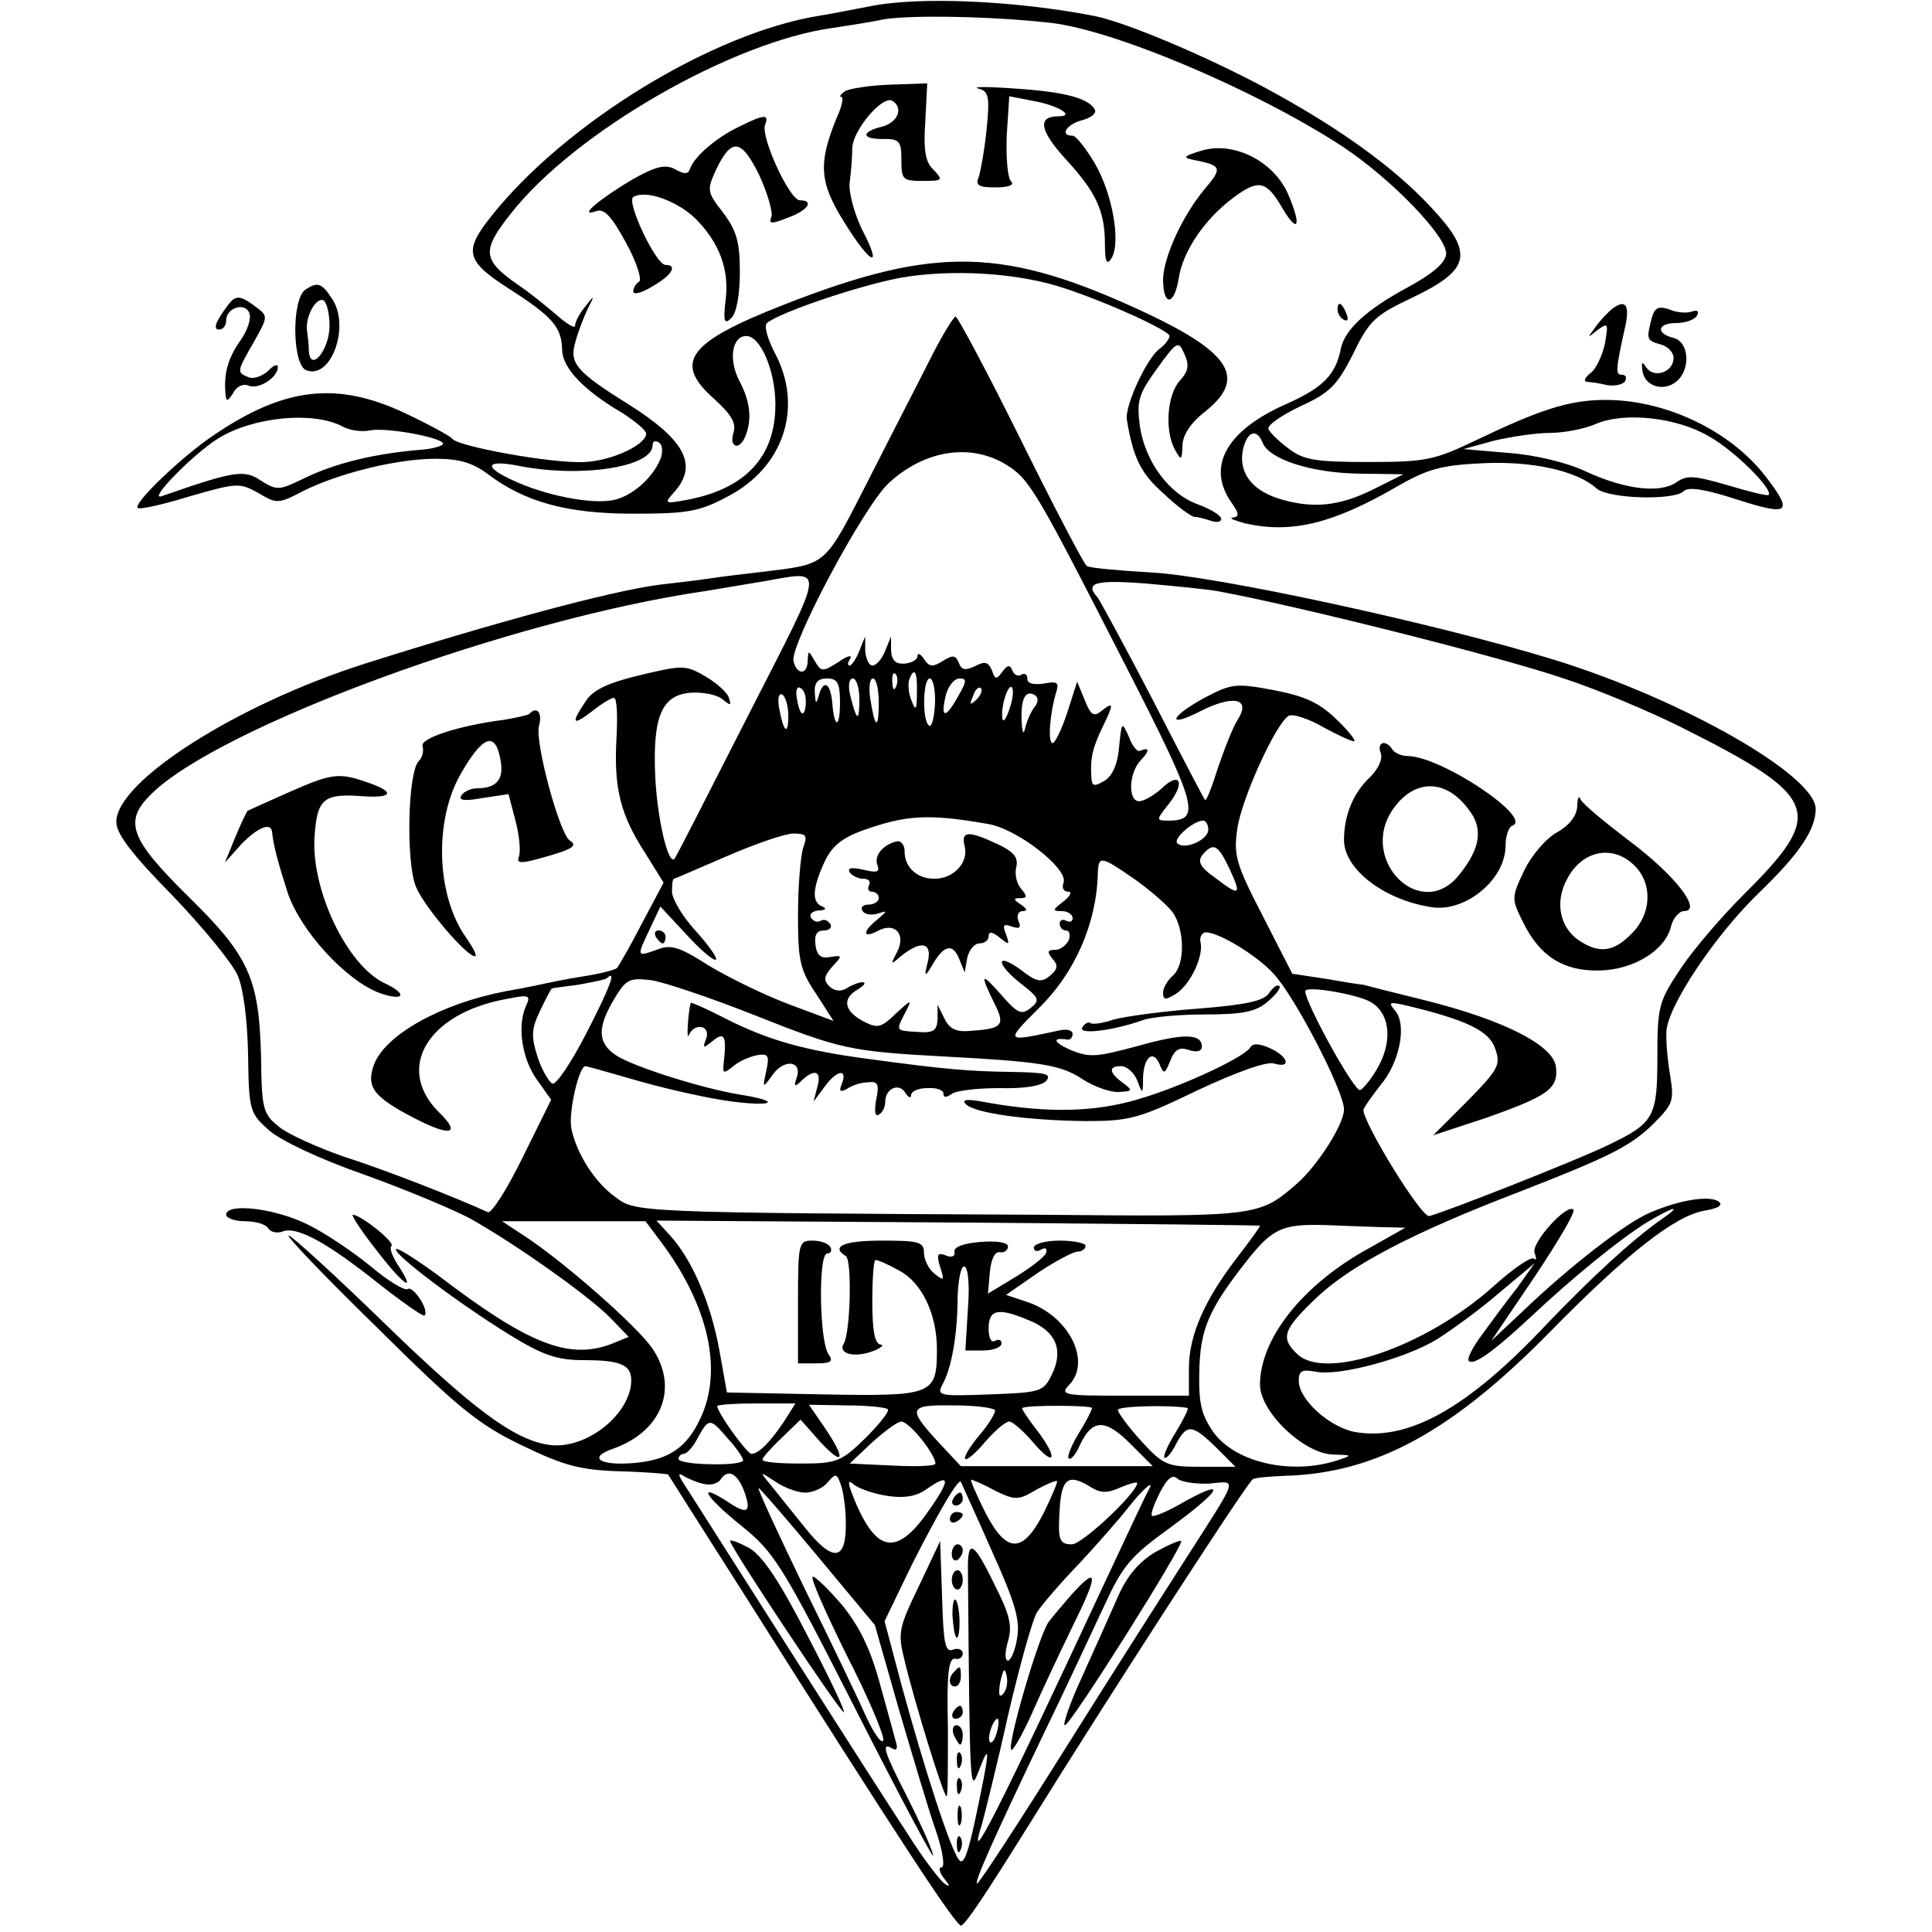 <?xml version="1.0" standalone="no"?>
<!DOCTYPE svg PUBLIC "-//W3C//DTD SVG 20010904//EN"
 "http://www.w3.org/TR/2001/REC-SVG-20010904/DTD/svg10.dtd">
<svg version="1.0" xmlns="http://www.w3.org/2000/svg"
 width="299pt" height="299pt" viewBox="0 0 299 299"
 preserveAspectRatio="xMidYMid meet">
<g transform="translate(0,299) scale(0.1,-0.1)"
fill="#000000" stroke="none">
<path d="M1345 2980 c-22 -4 -56 -11 -75 -14 -166 -26 -395 -166 -510 -311
-43 -54 -39 -69 28 -112 67 -43 81 -59 82 -94 0 -28 33 -63 93 -98 20 -13 37
-27 37 -32 0 -17 -52 -42 -95 -44 -48 -3 -197 24 -205 36 -3 4 -36 22 -74 40
-105 49 -186 40 -296 -35 -49 -33 -124 -105 -117 -112 3 -3 39 5 81 18 73 21
77 21 106 5 28 -17 31 -17 69 3 56 28 146 50 205 50 36 0 57 -6 80 -23 58 -44
123 -62 226 -62 83 0 102 3 145 26 88 45 119 139 74 223 -11 21 -17 42 -12 46
18 16 142 58 206 70 79 14 183 8 254 -16 70 -23 163 -66 163 -74 0 -4 -7 -14
-17 -21 -20 -17 -53 -89 -49 -109 10 -60 22 -83 57 -114 21 -20 43 -36 48 -36
5 0 16 -3 25 -6 9 -3 16 -2 16 3 0 5 -16 15 -35 22 -46 16 -83 67 -91 122 -5
39 -2 49 27 89 31 43 33 43 42 22 8 -17 6 -27 -7 -41 -20 -22 -24 -79 -7 -108
9 -16 10 -16 11 7 0 16 12 35 35 53 64 51 41 90 -90 152 -220 103 -326 106
-563 13 -148 -58 -171 -89 -106 -146 26 -24 34 -37 29 -52 -7 -23 10 -28 19
-4 10 26 7 53 -10 85 -17 33 -11 69 11 69 22 0 45 -54 45 -106 0 -81 -46 -131
-139 -148 -33 -6 -33 -5 -18 12 38 42 18 81 -73 138 -77 48 -89 62 -80 93 4
16 13 39 19 52 12 23 11 23 -3 5 -9 -11 -16 -24 -16 -30 0 -5 -12 2 -28 16
-15 13 -42 35 -60 47 -56 39 -57 53 -11 111 99 126 343 266 499 287 19 3 54 8
77 13 42 7 165 5 256 -5 99 -10 322 -105 455 -192 77 -51 164 -142 160 -167
-2 -14 -23 -31 -60 -51 -63 -34 -97 -65 -103 -95 -8 -40 -27 -60 -86 -86 -92
-41 -122 -97 -83 -152 12 -17 12 -22 2 -23 -7 -1 2 -4 19 -9 71 -16 135 -1
235 57 47 27 68 33 131 36 76 4 147 -11 178 -39 18 -16 120 -19 135 -4 7 7 33
3 82 -13 81 -26 88 -21 45 35 -56 73 -159 121 -254 119 -52 -1 -96 -15 -194
-62 -65 -31 -77 -34 -167 -34 -82 0 -101 3 -124 21 -15 11 -29 25 -31 30 -2 6
20 21 49 35 46 21 57 32 82 81 25 52 34 60 91 87 92 44 97 69 28 142 -57 61
-142 122 -253 182 -91 49 -216 102 -265 112 -122 24 -273 31 -350 15z m-815
-650 c11 -6 30 -9 43 -6 28 5 121 -13 112 -22 -3 -3 -18 -7 -33 -8 -73 -6
-135 -21 -185 -46 -35 -17 -39 -17 -63 -2 -26 18 -42 15 -154 -24 -22 -7 50
66 87 89 54 34 148 43 193 19z m2116 -16 c39 -22 99 -82 91 -90 -1 -2 -30 5
-63 15 -52 15 -63 16 -79 5 -25 -18 -79 -12 -140 16 -29 14 -79 26 -120 29
l-70 6 47 13 c26 6 65 12 86 12 22 0 54 6 72 14 45 19 126 10 176 -20z m-692
-9 c10 -26 76 -47 149 -48 l69 -1 -46 -23 c-54 -27 -96 -31 -149 -14 -42 14
-61 42 -53 77 7 27 21 31 30 9z m-931 -23 c-11 -30 -44 -60 -74 -66 -35 -7
-108 8 -156 31 -46 21 -41 32 10 22 96 -19 207 -2 207 32 0 6 4 8 10 4 5 -3 6
-13 3 -23z"/>
<path d="M1308 2849 c-7 -5 -10 -9 -6 -9 4 0 1 -15 -7 -32 -29 -71 -27 -100
11 -161 42 -68 61 -75 28 -12 -12 25 -21 58 -19 73 2 15 4 39 4 53 1 28 47 82
62 73 18 -11 8 -34 -16 -40 -33 -8 -32 -20 3 -19 24 0 27 -4 27 -32 0 -31 2
-33 33 -33 31 0 32 1 17 17 -13 12 -16 30 -13 75 l3 59 -57 -2 c-31 -1 -63 -6
-70 -10z"/>
<path d="M1514 2853 c16 -4 18 -12 13 -62 -3 -31 -9 -64 -12 -74 -6 -14 -1
-17 26 -17 21 0 29 4 24 9 -6 6 -8 37 -7 71 l4 61 36 -7 c40 -7 67 -24 40 -24
-33 0 -29 -22 11 -66 47 -51 61 -80 61 -132 0 -27 3 -33 10 -22 15 24 2 99
-25 146 -14 24 -30 44 -35 44 -21 0 -9 18 15 24 14 4 23 11 19 17 -10 17 -46
27 -124 32 -41 3 -67 3 -56 0z"/>
<path d="M1144 2794 c-36 -17 -70 -47 -76 -65 -3 -9 -9 -9 -23 -1 -15 8 -29 5
-65 -15 -51 -30 -87 -60 -58 -50 13 5 24 -7 47 -49 16 -29 25 -57 20 -60 -5
-3 -9 -10 -9 -15 0 -6 14 -2 30 8 30 17 39 33 20 33 -15 0 -61 98 -50 105 19
12 68 -6 96 -33 37 -37 53 -79 47 -126 -4 -34 -2 -39 9 -28 8 8 13 36 13 71 0
47 -5 64 -26 92 -25 32 -25 35 -11 66 24 50 39 49 67 -8 13 -28 21 -57 19 -64
-5 -12 0 -12 25 -2 31 11 42 27 19 27 -16 0 -61 98 -54 117 7 17 -2 16 -40 -3z"/>
<path d="M1860 2757 c-27 -8 -30 -11 -15 -14 46 -9 48 -12 19 -46 -34 -41 -63
-104 -64 -139 0 -42 17 -42 24 0 6 43 41 94 86 127 38 28 50 25 74 -16 24 -41
31 -31 11 17 -21 53 -84 86 -135 71z"/>
<path d="M473 2542 c-22 -14 -21 -117 1 -125 39 -15 69 70 39 112 -15 23 -22
25 -40 13z m37 -56 c0 -37 -29 -73 -32 -40 0 11 -2 26 -3 34 -2 22 15 51 26
45 5 -4 9 -21 9 -39z"/>
<path d="M353 2518 c-19 -25 -24 -38 -14 -38 6 0 11 6 11 14 0 20 30 29 36 11
3 -8 -3 -27 -14 -42 -19 -27 -26 -51 -23 -83 1 -12 3 -12 12 2 5 10 16 15 24
11 16 -6 45 13 45 29 0 5 -7 3 -15 -6 -9 -8 -22 -13 -30 -10 -19 8 -19 8 8 55
22 39 22 40 3 54 -24 18 -31 19 -43 3z"/>
<path d="M2070 2511 c0 -6 4 -13 10 -16 6 -3 7 1 4 9 -7 18 -14 21 -14 7z"/>
<path d="M2495 2512 c-5 -4 -17 -16 -25 -27 -14 -19 -14 -19 2 -6 17 12 17 11
12 -20 -4 -19 -14 -40 -22 -46 -9 -7 -12 -13 -6 -14 5 0 19 -2 31 -5 12 -2 25
1 28 6 3 6 1 10 -5 10 -10 0 -10 7 6 78 6 31 -1 39 -21 24z"/>
<path d="M2556 2497 c-8 -32 -8 -34 14 -40 11 -3 20 -12 20 -21 0 -22 -30 -32
-42 -15 -7 11 -8 9 -6 -6 4 -23 33 -32 53 -15 22 19 19 61 -5 67 -28 7 -25 23
4 23 14 0 28 5 32 11 4 7 1 10 -7 7 -8 -3 -24 -2 -35 3 -18 6 -23 3 -28 -14z"/>
<path d="M1444 2443 c-16 -32 -60 -117 -97 -190 -73 -143 -65 -135 -167 -148
-25 -3 -61 -7 -80 -10 -19 -3 -55 -7 -80 -10 -76 -10 -253 -58 -455 -122 -198
-63 -385 -182 -385 -245 0 -18 23 -49 87 -114 47 -49 93 -105 101 -124 9 -21
15 -70 16 -124 1 -85 3 -89 32 -115 18 -16 79 -45 148 -69 64 -23 138 -54 164
-68 71 -40 184 -120 217 -154 l28 -29 -27 -11 c-66 -25 -129 0 -269 107 -33
24 -61 42 -64 40 -6 -7 98 -85 176 -133 52 -32 74 -39 115 -39 63 0 77 -9 72
-42 -10 -51 -75 -97 -127 -89 -54 8 -118 56 -255 189 -75 73 -141 133 -147
135 -7 2 54 -62 136 -142 126 -125 158 -151 225 -183 64 -31 89 -38 151 -40
40 -1 74 -4 75 -5 1 -2 52 -82 113 -178 253 -400 335 -525 341 -520 9 6 36 46
107 160 118 190 321 504 343 530 2 3 25 5 51 6 140 4 258 68 411 224 119 121
191 177 236 186 24 4 32 9 23 15 -15 9 -60 2 -106 -18 -36 -15 -124 -83 -196
-152 l-49 -46 67 99 c36 54 64 101 60 104 -10 10 -66 -52 -60 -67 3 -9 3 -12
-1 -9 -4 4 -32 -15 -63 -43 -105 -94 -261 -147 -304 -104 -26 25 -21 38 33 89
53 49 146 98 310 161 144 56 175 72 210 107 29 29 31 35 25 72 -4 23 -7 54 -6
70 2 39 76 150 145 216 60 58 86 96 86 128 0 52 -207 170 -405 231 -182 56
-524 130 -623 135 -51 3 -96 7 -100 10 -4 2 -50 90 -102 195 -52 105 -98 191
-101 191 -3 0 -19 -26 -35 -57z m113 -172 c37 -23 46 -39 187 -315 110 -215
115 -236 64 -236 -19 0 -19 1 1 26 26 33 17 51 -11 24 -12 -11 -28 -20 -35
-20 -18 0 -16 45 3 64 14 15 13 20 -2 14 -4 -2 -12 8 -17 22 -11 24 -11 23
-15 -15 -2 -27 -10 -45 -22 -53 -17 -10 -20 -9 -21 5 -2 29 2 46 17 77 18 37
18 41 -1 26 -12 -10 -17 -7 -26 16 l-12 29 -15 -47 c-9 -27 -19 -48 -23 -48
-8 0 -4 48 6 80 4 14 1 16 -20 12 -15 -2 -25 0 -25 7 0 7 -4 10 -9 7 -5 -4
-12 0 -14 6 -4 10 -8 9 -16 -2 -9 -12 -11 -12 -16 3 -6 13 -11 14 -26 6 -15
-7 -21 -6 -25 5 -5 12 -9 13 -25 3 -16 -10 -21 -9 -29 3 -5 8 -10 10 -10 5 0
-6 -9 -11 -20 -12 -14 -1 -20 5 -21 20 l0 22 -9 -22 c-5 -13 -14 -23 -20 -23
-5 0 -10 10 -11 23 l0 22 -9 -22 c-5 -13 -12 -23 -15 -23 -4 0 -3 5 1 11 3 6
-5 4 -19 -6 -24 -15 -26 -15 -36 2 -10 17 -10 17 -11 1 0 -23 -17 -23 -22 -1
-5 26 108 238 147 275 55 51 126 63 182 29z m-399 -388 c-61 -120 -112 -220
-114 -222 -10 -11 -27 63 -30 128 -4 92 10 126 56 129 18 1 39 -3 48 -10 13
-11 14 -10 10 2 -2 8 -19 23 -36 33 -31 18 -35 18 -102 2 -50 -12 -73 -23 -84
-41 -23 -34 -20 -38 10 -15 15 12 30 21 34 21 5 0 6 -29 4 -64 -4 -76 6 -117
45 -177 l28 -45 -34 -64 c-18 -35 -36 -66 -38 -68 -3 -3 -26 -9 -52 -13 -27
-4 -59 -11 -73 -14 -14 -3 -35 -7 -47 -9 -100 -19 -186 -67 -204 -113 -12 -33
-3 -48 50 -77 66 -36 88 -34 50 3 -68 68 -17 153 105 175 35 7 38 6 30 -11
-14 -31 -6 -82 17 -114 l22 -31 -44 -89 c-24 -49 -48 -87 -54 -85 -50 23 -163
67 -223 86 -40 14 -85 34 -100 46 -25 20 -27 27 -28 109 -3 122 -19 156 -114
249 -89 88 -99 115 -56 157 105 104 555 270 856 314 25 4 65 11 90 15 99 17
100 32 -22 -207z m727 192 c125 -23 443 -103 538 -136 49 -16 130 -50 180 -75
215 -108 223 -132 95 -259 -33 -33 -77 -84 -97 -114 -34 -51 -36 -59 -36 -136
0 -95 -5 -103 -78 -138 -50 -24 -248 -102 -275 -109 -12 -3 -101 142 -102 164
0 3 12 20 26 38 30 35 42 94 23 116 -11 13 -9 14 17 8 92 -22 129 -39 138 -67
9 -25 5 -32 -43 -81 l-53 -53 82 27 c96 34 112 45 108 79 -4 33 -79 72 -203
103 -49 12 -92 23 -95 24 -3 0 -29 4 -57 9 l-53 8 -46 90 c-42 81 -45 94 -39
135 7 47 59 161 79 174 6 4 31 -4 55 -18 24 -13 46 -23 47 -21 2 2 -11 18 -29
35 -26 25 -49 35 -96 44 -59 11 -65 10 -107 -12 -55 -30 -59 -48 -5 -20 50 25
77 19 57 -13 -8 -12 -21 -46 -31 -75 -9 -29 -18 -52 -20 -50 -2 2 -38 71 -80
153 -43 83 -82 154 -86 160 -21 23 -5 28 74 22 45 -4 96 -9 112 -12z m-498
-147 c-3 -8 -6 -5 -6 6 -1 11 2 17 5 13 3 -3 4 -12 1 -19z m32 -10 c0 -27 -2
-29 -8 -13 -5 11 -6 26 -4 33 8 21 13 13 12 -20z m-119 -15 c0 -41 -9 -41 -12
0 -3 31 -14 36 -21 10 -4 -14 -5 -12 -6 5 -1 16 5 22 19 22 16 0 20 -7 20 -37z
m30 5 c0 -36 -4 -35 -14 5 -4 16 -2 27 4 27 5 0 10 -14 10 -32z m30 -5 c0 -43
-6 -41 -13 5 -3 17 -1 32 4 32 5 0 9 -16 9 -37z m87 -2 c-1 -21 -5 -37 -9 -34
-11 6 -10 73 1 73 5 0 9 -18 8 -39z m35 10 c-19 -34 -27 -33 -18 4 4 14 13 25
21 25 12 0 11 -5 -3 -29z m-235 -11 c-2 -23 -10 -17 -14 11 -2 11 1 18 6 14 6
-3 9 -14 8 -25z m264 7 c-10 -9 -11 -8 -5 6 3 10 9 15 12 12 3 -3 0 -11 -7
-18z m50 -18 c-6 -16 -10 -18 -10 -7 -1 22 12 55 16 42 2 -6 -1 -22 -6 -35z
m-341 -6 c0 -32 -7 -27 -14 10 -3 16 -1 25 5 22 5 -4 9 -18 9 -32z m382 14
c-6 -7 -12 -21 -15 -32 -3 -14 -5 -10 -6 11 -1 33 6 47 21 38 5 -4 5 -10 0
-17z m-74 -182 c46 -7 126 -70 118 -91 -3 -8 0 -14 7 -14 7 0 3 -7 -7 -15 -17
-13 -18 -15 -3 -15 9 0 17 -5 17 -11 0 -5 -4 -7 -10 -4 -5 3 -10 1 -10 -4 0
-6 4 -11 10 -11 5 0 7 -7 4 -15 -4 -8 -13 -15 -21 -15 -12 0 -13 -3 -4 -14 9
-10 8 -16 -4 -26 -13 -11 -21 -10 -45 9 -40 29 -39 9 1 -22 27 -21 29 -25 14
-37 -14 -11 -20 -9 -46 21 -31 35 -33 33 -10 -14 17 -33 12 -39 -33 -42 -26
-3 -36 2 -44 18 l-11 22 0 -22 c-1 -18 -6 -22 -31 -20 -34 2 -34 1 -19 30 11
21 10 21 -15 -2 -23 -22 -28 -23 -51 -11 -29 16 -32 35 -7 49 9 6 13 10 7 11
-5 0 -16 -4 -24 -9 -9 -6 -19 -5 -27 2 -10 10 -9 16 4 31 16 17 16 18 -3 15
-14 -3 -21 2 -23 19 -2 15 2 22 13 22 9 0 13 5 10 10 -4 6 -10 8 -15 5 -5 -3
-11 -1 -15 5 -3 5 2 10 12 11 10 0 13 3 6 6 -17 6 -16 28 3 69 11 24 27 37 57
48 69 25 103 27 195 11z m342 -9 c0 -16 -37 -32 -48 -21 -7 7 25 35 40 35 4 0
8 -6 8 -14z m-627 -28 c-4 -13 -8 -59 -8 -104 0 -71 3 -85 28 -122 l27 -42
-67 25 c-38 14 -93 41 -125 60 -47 30 -60 34 -82 25 -31 -11 -31 -11 -10 33
l16 34 41 -44 c22 -24 42 -41 45 -38 3 2 -12 23 -32 45 -20 22 -36 49 -36 60
0 11 1 20 3 20 1 0 38 16 82 35 44 19 90 35 103 35 20 0 22 -3 15 -22z m660
-33 c19 -41 16 -43 -23 -13 -23 16 -27 25 -19 35 17 20 24 16 42 -22z m-148
-15 c24 -17 51 -40 60 -52 19 -28 19 -82 0 -98 -8 -7 -15 -19 -15 -26 0 -12 4
-12 20 -2 22 14 43 58 38 80 -2 7 2 14 7 15 18 2 80 -35 106 -64 33 -35 109
-182 109 -210 0 -23 -41 -87 -73 -115 -59 -51 -59 -51 -396 -48 -626 3 -628 4
-658 27 -33 23 -62 70 -69 108 -4 25 12 95 22 95 2 0 41 -11 86 -24 46 -13
110 -27 143 -31 65 -8 73 1 10 11 -56 9 -165 43 -192 61 -28 19 -29 42 -3 86
19 32 24 34 58 30 20 -3 91 -27 157 -53 136 -54 150 -57 295 -65 151 -8 182
-13 215 -35 17 -11 41 -20 55 -20 23 1 24 2 8 14 -22 16 -23 26 -3 26 9 0 20
-10 25 -22 8 -22 9 -22 9 4 1 32 16 45 26 20 6 -15 8 -14 16 6 7 18 14 22 29
17 12 -4 20 -2 20 5 0 21 -29 21 -100 1 -63 -17 -74 -18 -103 -6 -27 12 -30
20 -4 16 4 0 7 4 7 9 0 6 -10 8 -22 5 -83 -18 -83 -18 -30 35 55 54 89 130 91
208 1 28 4 28 56 -8z m-847 -238 c-23 -45 -47 -81 -53 -79 -5 2 -16 20 -23 41
-10 32 -10 43 4 72 9 19 17 34 18 34 0 1 19 3 41 6 22 4 42 8 44 10 16 15 5
-14 -31 -84z m1212 48 c30 -16 36 -58 14 -99 -10 -19 -24 -36 -29 -38 -9 -3
-85 135 -85 153 0 9 77 -4 100 -16z m450 -338 c-44 -31 -105 -87 -176 -161
-123 -131 -215 -182 -298 -167 -39 8 -86 50 -86 79 0 16 5 18 27 14 36 -7 140
21 188 51 22 14 65 45 95 71 l55 46 -27 -38 c-16 -20 -40 -53 -54 -72 -15 -20
-24 -38 -21 -41 7 -8 37 13 95 67 67 63 141 123 182 148 42 25 55 27 20 3z
m-1547 -34 c74 -99 96 -199 61 -273 -21 -45 -48 -64 -101 -69 -54 -5 -75 8
-34 22 76 27 102 95 60 156 -24 34 -128 126 -191 169 l-41 27 111 0 111 0 24
-32z m927 25 c0 -2 -16 -24 -36 -50 -50 -65 -74 -120 -74 -170 l0 -43 -101 0
c-91 0 -99 1 -85 16 36 36 1 107 -64 129 l-33 11 49 34 c27 18 55 33 62 33 6
0 12 4 12 9 0 4 -18 8 -40 8 -22 0 -40 -5 -40 -11 0 -5 5 -7 11 -3 7 4 10 2 8
-5 -2 -6 -24 -23 -47 -37 l-43 -26 3 34 c2 20 8 32 16 30 6 -1 12 3 12 9 0 6
-17 9 -42 7 -27 -2 -42 -8 -41 -15 2 -7 -4 -10 -13 -6 -13 5 -15 2 -9 -18 7
-21 6 -22 -9 -10 -9 7 -16 22 -16 32 0 17 -8 19 -65 19 -59 0 -80 -9 -56 -24
10 -6 7 -118 -3 -135 -10 -16 16 -23 45 -12 13 5 18 10 12 10 -9 1 -13 21 -13
66 0 36 2 65 5 65 4 0 20 -7 36 -16 35 -18 59 -67 59 -122 0 -71 -6 -73 -175
-70 l-150 3 -12 67 c-13 71 -42 139 -76 176 l-21 23 467 -3 c257 -2 467 -4
467 -5z m183 -2 l42 -1 -55 -31 c-103 -56 -170 -140 -170 -212 0 -42 68 -107
113 -108 30 -1 31 -1 7 -9 -71 -23 -156 -4 -191 42 -19 27 -24 44 -23 93 1 67
14 98 73 173 41 52 56 58 124 56 20 -1 56 -2 80 -3z m-635 -126 l-4 -65 28 0
c15 0 28 5 28 11 0 5 -4 7 -10 4 -6 -4 -10 5 -10 19 0 30 15 33 64 12 41 -17
52 -46 34 -83 -13 -27 -17 -28 -96 -31 -79 -3 -83 -2 -73 16 14 26 23 78 23
135 1 26 5 47 10 47 6 0 9 -26 6 -65z m-284 -174 c-22 -33 -40 -51 -51 -51 -7
0 -53 64 -53 74 0 2 27 4 60 4 l61 0 -17 -27z m160 18 c3 -3 -13 -23 -35 -45
-37 -36 -44 -39 -100 -39 -32 0 -59 2 -59 6 0 3 13 18 29 33 l30 29 30 -34
c37 -40 41 -28 7 22 l-24 35 58 -1 c32 0 61 -3 64 -6z m166 -2 c0 -5 -11 -23
-25 -39 -14 -17 -24 -33 -21 -36 3 -2 17 10 31 27 15 17 31 31 37 31 5 0 21
-14 35 -30 35 -42 42 -29 9 15 -15 19 -26 36 -24 36 10 5 108 4 108 0 0 -3 -9
-21 -21 -40 -11 -18 -18 -36 -15 -38 3 -3 11 6 17 20 19 41 39 42 78 3 l35
-35 -149 0 -148 0 -29 31 c-55 59 -54 64 18 63 35 0 64 -4 64 -8z m298 4 c2
-1 -6 -17 -18 -37 -12 -19 -20 -37 -18 -40 3 -2 11 7 18 21 17 32 25 31 62 -5
l30 -30 -55 0 c-51 0 -57 3 -91 40 -20 22 -36 44 -36 48 0 6 82 8 108 3z
m-711 -48 c13 -14 23 -29 23 -33 0 -4 -22 -7 -50 -6 -27 0 -50 4 -50 8 0 4 4
8 8 8 5 0 15 11 22 25 17 31 19 31 47 -2z m302 -4 c13 -17 21 -33 18 -35 -3
-3 -33 -4 -68 -2 l-64 3 35 33 c19 17 39 32 45 32 6 0 21 -14 34 -31z m-337
-66 c9 -2 20 2 23 7 11 17 25 11 36 -16 13 -35 6 -39 -25 -18 -48 31 -36 9 21
-37 52 -42 63 -60 180 -290 68 -134 121 -233 117 -220 -3 14 -22 54 -40 90
-36 70 -41 86 -23 75 7 -4 9 0 5 12 -3 11 -14 52 -25 91 -14 51 -31 86 -57
118 -21 25 -42 45 -46 45 -5 0 19 -54 52 -121 34 -66 59 -126 57 -132 -2 -7
-13 8 -25 33 -11 25 -54 115 -96 200 -41 85 -74 156 -72 157 1 1 42 -46 91
-105 l89 -107 37 -130 c21 -71 46 -156 57 -187 11 -32 15 -58 9 -58 -5 0 -3
-8 4 -17 9 -11 10 -14 2 -9 -7 4 -34 39 -59 79 -45 68 -330 516 -349 546 -6
11 -5 12 6 5 8 -4 22 -10 31 -11z m154 -13 c12 0 28 7 35 16 12 14 14 14 20
-3 4 -10 8 -37 8 -59 1 -61 -20 -63 -65 -6 -21 26 -45 56 -53 66 -16 19 -15
19 9 3 13 -9 34 -17 46 -17z m626 14 c43 4 46 13 -34 -112 -29 -45 -114 -178
-188 -296 -74 -118 -136 -213 -138 -211 -4 3 26 70 100 225 36 74 79 167 97
205 28 61 40 76 101 120 79 58 92 79 23 41 -25 -15 -48 -24 -50 -22 -3 2 3 18
12 36 12 23 20 29 28 21 7 -5 29 -8 49 -7z m-499 -19 c25 -4 44 -1 59 9 38 27
40 18 8 -28 -50 -74 -82 -71 -116 9 -13 31 -13 37 -2 27 8 -6 31 -14 51 -17z
m161 -83 c38 -84 45 -110 40 -138 -3 -19 -10 -34 -14 -34 -5 0 -5 13 0 30 7
24 3 41 -22 90 -32 66 -41 69 -40 18 3 -344 3 -344 17 -308 18 47 17 31 -4
-68 -13 -62 -20 -80 -27 -70 -13 16 -53 139 -89 271 l-26 98 42 87 c39 77 71
133 76 129 0 -1 22 -48 47 -105z m6 91 c31 -15 36 -15 63 1 16 9 31 15 33 14
1 -2 -8 -23 -20 -48 -33 -65 -58 -65 -91 -1 -14 28 -24 51 -22 51 2 0 19 -7
37 -17z m149 5 c15 -9 25 -9 45 0 14 6 26 9 26 7 0 -15 -85 -95 -101 -95 -20
0 -22 7 -19 55 3 48 14 55 49 33z m88 -5 c-3 -5 -34 -71 -70 -148 -163 -350
-213 -449 -187 -367 4 15 23 90 40 167 18 77 38 149 45 160 7 11 36 45 65 75
28 30 63 70 77 88 22 28 42 45 30 25z m-225 -315 c-6 -6 -7 0 -4 19 5 21 7 23
10 9 2 -10 0 -22 -6 -28z m-9 -58 c-3 -12 -8 -19 -11 -16 -5 6 5 36 12 36 2 0
2 -9 -1 -20z"/>
<path d="M819 1885 c-3 -2 -21 -6 -39 -9 -71 -9 -131 -29 -126 -41 2 -7 0 -17
-6 -23 -17 -17 -20 -158 -4 -195 13 -31 78 -107 91 -107 4 0 -2 12 -13 28 -47
65 -51 183 -8 256 33 57 52 64 60 23 7 -32 -4 -47 -36 -47 -9 0 -20 -5 -24
-11 -5 -8 5 -9 33 -4 l40 6 11 -42 c6 -23 8 -47 5 -55 -4 -10 3 -11 34 -2 48
13 58 19 45 27 -16 10 -54 151 -48 177 6 21 -3 32 -15 19z"/>
<path d="M445 1763 c-33 -15 -61 -27 -62 -28 -1 -1 -10 -19 -19 -41 l-16 -39
25 28 c25 26 46 35 48 20 2 -21 9 -47 24 -94 20 -60 91 -137 143 -156 37 -13
44 -2 8 15 -59 27 -116 147 -109 230 4 55 14 64 71 60 50 -4 55 6 11 21 -45
16 -56 14 -124 -16z"/>
<path d="M2137 1824 c3 -9 -4 -24 -16 -36 -26 -24 -41 -59 -41 -98 0 -45 62
-93 136 -104 52 -8 114 43 114 95 0 15 5 29 10 31 35 11 -110 108 -162 108 -9
0 -20 5 -23 10 -10 16 -25 12 -18 -6z m136 -87 c23 -29 18 -60 -14 -100 -59
-76 -158 22 -103 101 33 47 82 47 117 -1z"/>
<path d="M2441 1742 c-1 -15 -12 -29 -31 -40 -17 -9 -40 -36 -51 -59 -20 -42
-20 -44 -2 -80 26 -53 62 -76 118 -75 53 1 102 31 111 68 3 13 13 24 20 24 30
0 -15 57 -85 109 -38 29 -72 57 -75 64 -2 7 -5 2 -5 -11z m89 -92 c28 -28 26
-75 -5 -105 -28 -29 -51 -31 -82 -10 -29 20 -37 59 -18 94 23 45 71 55 105 21z"/>
<path d="M1493 1680 c6 -25 -17 -50 -47 -50 -27 0 -46 18 -46 42 0 10 -5 17
-12 16 -21 -5 -36 -22 -30 -37 4 -11 -1 -12 -22 -7 -18 4 -25 3 -21 -4 3 -5
13 -10 21 -10 8 0 12 -4 9 -10 -3 -5 -1 -10 4 -10 6 0 11 -4 11 -10 0 -5 -7
-10 -16 -10 -8 0 -13 -4 -9 -10 3 -5 13 -7 23 -4 16 5 16 5 0 -9 -24 -19 -23
-30 0 -18 27 15 45 -5 30 -33 -10 -19 -10 -20 6 -6 31 25 49 22 42 -8 -6 -24
-5 -25 6 -7 18 32 32 36 42 12 l9 -22 4 23 c3 12 11 22 19 22 8 0 14 5 14 11
0 8 6 7 17 -2 15 -12 16 -12 10 5 -6 14 -4 17 9 12 12 -4 15 -2 10 9 -3 8 0
15 7 15 8 0 6 4 -3 10 -12 8 -12 10 -1 10 11 0 11 3 1 15 -7 8 -10 23 -7 34 3
14 -4 23 -30 35 -45 21 -56 20 -50 -4z"/>
<path d="M1015 1540 c3 -5 8 -10 11 -10 2 0 4 5 4 10 0 6 -5 10 -11 10 -5 0
-7 -4 -4 -10z"/>
<path d="M1964 1453 c-8 -12 -35 -18 -110 -24 -54 -4 -113 -12 -131 -17 -17
-6 -34 -8 -36 -5 -3 2 -8 -1 -12 -7 -7 -12 48 -5 93 11 13 5 56 9 97 9 57 0
78 4 96 19 13 11 22 22 19 25 -3 3 -10 -2 -16 -11z"/>
<path d="M1069 1438 c-4 -14 -7 -60 -3 -50 9 20 34 15 27 -5 -6 -16 -5 -16 10
-4 18 15 22 8 17 -34 -2 -17 0 -17 15 -5 9 8 26 15 37 17 17 3 19 -1 14 -24
-6 -28 -6 -28 10 -6 18 25 46 21 37 -5 -5 -14 -3 -15 8 -4 20 19 31 14 24 -10
l-6 -23 17 23 c19 26 36 29 27 5 -5 -12 -3 -14 8 -8 7 5 22 10 32 10 16 2 18
-3 13 -27 -3 -18 -2 -27 4 -23 6 3 10 12 10 20 0 20 21 30 31 14 5 -8 9 -9 9
-4 0 6 11 11 25 11 14 1 25 -3 25 -8 0 -7 4 -7 13 -1 6 5 39 9 73 9 38 -1 65
3 73 11 9 11 0 13 -51 14 -70 1 -105 4 -223 20 -99 13 -156 29 -223 63 -29 15
-52 25 -53 24z"/>
<path d="M1935 1369 c-11 -17 -118 -66 -187 -84 -66 -17 -138 -17 -233 1 -20
3 -27 2 -20 -5 14 -14 96 -25 185 -26 69 0 83 4 174 48 60 28 107 45 118 41
27 -8 22 11 -7 24 -16 7 -26 8 -30 1z"/>
<path d="M1235 975 l0 -95 29 0 c21 0 26 3 19 13 -15 17 -17 157 -3 157 6 0 8
5 5 10 -3 6 -16 10 -28 10 -21 0 -22 -4 -22 -95z"/>
<path d="M1130 605 c0 -9 170 -265 176 -265 3 0 -22 53 -56 118 -43 84 -69
123 -90 136 -17 9 -30 14 -30 11z"/>
<path d="M1788 588 c-25 -15 -43 -36 -57 -67 -11 -25 -36 -81 -55 -123 -20
-43 -32 -78 -28 -78 9 0 185 280 180 285 -2 2 -20 -6 -40 -17z"/>
<path d="M1475 670 c-3 -5 -1 -10 4 -10 6 0 11 5 11 10 0 6 -2 10 -4 10 -3 0
-8 -4 -11 -10z"/>
<path d="M1470 639 c0 -5 5 -7 10 -4 6 3 10 8 10 11 0 2 -4 4 -10 4 -5 0 -10
-5 -10 -11z"/>
<path d="M1422 535 c-31 -64 -33 -72 -22 -115 15 -63 60 -210 65 -210 2 0 2
48 2 107 -2 82 1 107 11 106 6 -2 12 2 12 8 0 6 -7 9 -15 6 -12 -5 -15 9 -17
81 l-3 87 -33 -70z"/>
<path d="M1473 585 c0 -8 4 -12 9 -9 4 3 8 9 8 15 0 5 -4 9 -8 9 -5 0 -9 -7
-9 -15z"/>
<path d="M1473 545 c0 -8 4 -15 9 -15 4 0 8 7 8 15 0 8 -4 15 -8 15 -5 0 -9
-7 -9 -15z"/>
<path d="M1474 491 c1 -16 3 -32 6 -35 3 -3 5 8 5 24 0 16 -3 31 -6 34 -3 3
-5 -7 -5 -23z"/>
<path d="M1477 403 c-10 -9 -9 -23 1 -23 5 0 9 7 9 15 0 17 -1 18 -10 8z"/>
<path d="M1475 340 c-3 -5 -1 -10 4 -10 6 0 11 5 11 10 0 6 -2 10 -4 10 -3 0
-8 -4 -11 -10z"/>
<path d="M1476 305 c4 -8 8 -15 10 -15 2 0 4 7 4 15 0 8 -4 15 -10 15 -5 0 -7
-7 -4 -15z"/>
<path d="M1481 264 c0 -11 3 -14 6 -6 3 7 2 16 -1 19 -3 4 -6 -2 -5 -13z"/>
<path d="M1481 224 c0 -11 3 -14 6 -6 3 7 2 16 -1 19 -3 4 -6 -2 -5 -13z"/>
<path d="M1482 180 c0 -14 2 -19 5 -12 2 6 2 18 0 25 -3 6 -5 1 -5 -13z"/>
<path d="M1481 134 c0 -11 3 -14 6 -6 3 7 2 16 -1 19 -3 4 -6 -2 -5 -13z"/>
<path d="M1659 523 c-14 -16 -30 -35 -36 -43 -15 -20 -65 -191 -58 -198 2 -3
16 21 31 54 14 32 43 94 64 137 40 81 40 95 -1 50z"/>
<path d="M350 1110 c0 -5 13 -10 29 -10 17 0 33 -5 36 -11 4 -6 14 -8 22 -5
22 9 69 -17 147 -79 38 -30 71 -53 73 -51 8 8 -18 47 -26 41 -5 -3 -31 13 -57
35 -27 22 -71 52 -98 65 -50 25 -126 34 -126 15z"/>
<path d="M582 1056 c42 -55 64 -70 34 -24 -9 14 -14 27 -10 30 5 6 -48 48 -60
48 -3 0 13 -25 36 -54z"/>
</g>
</svg>
